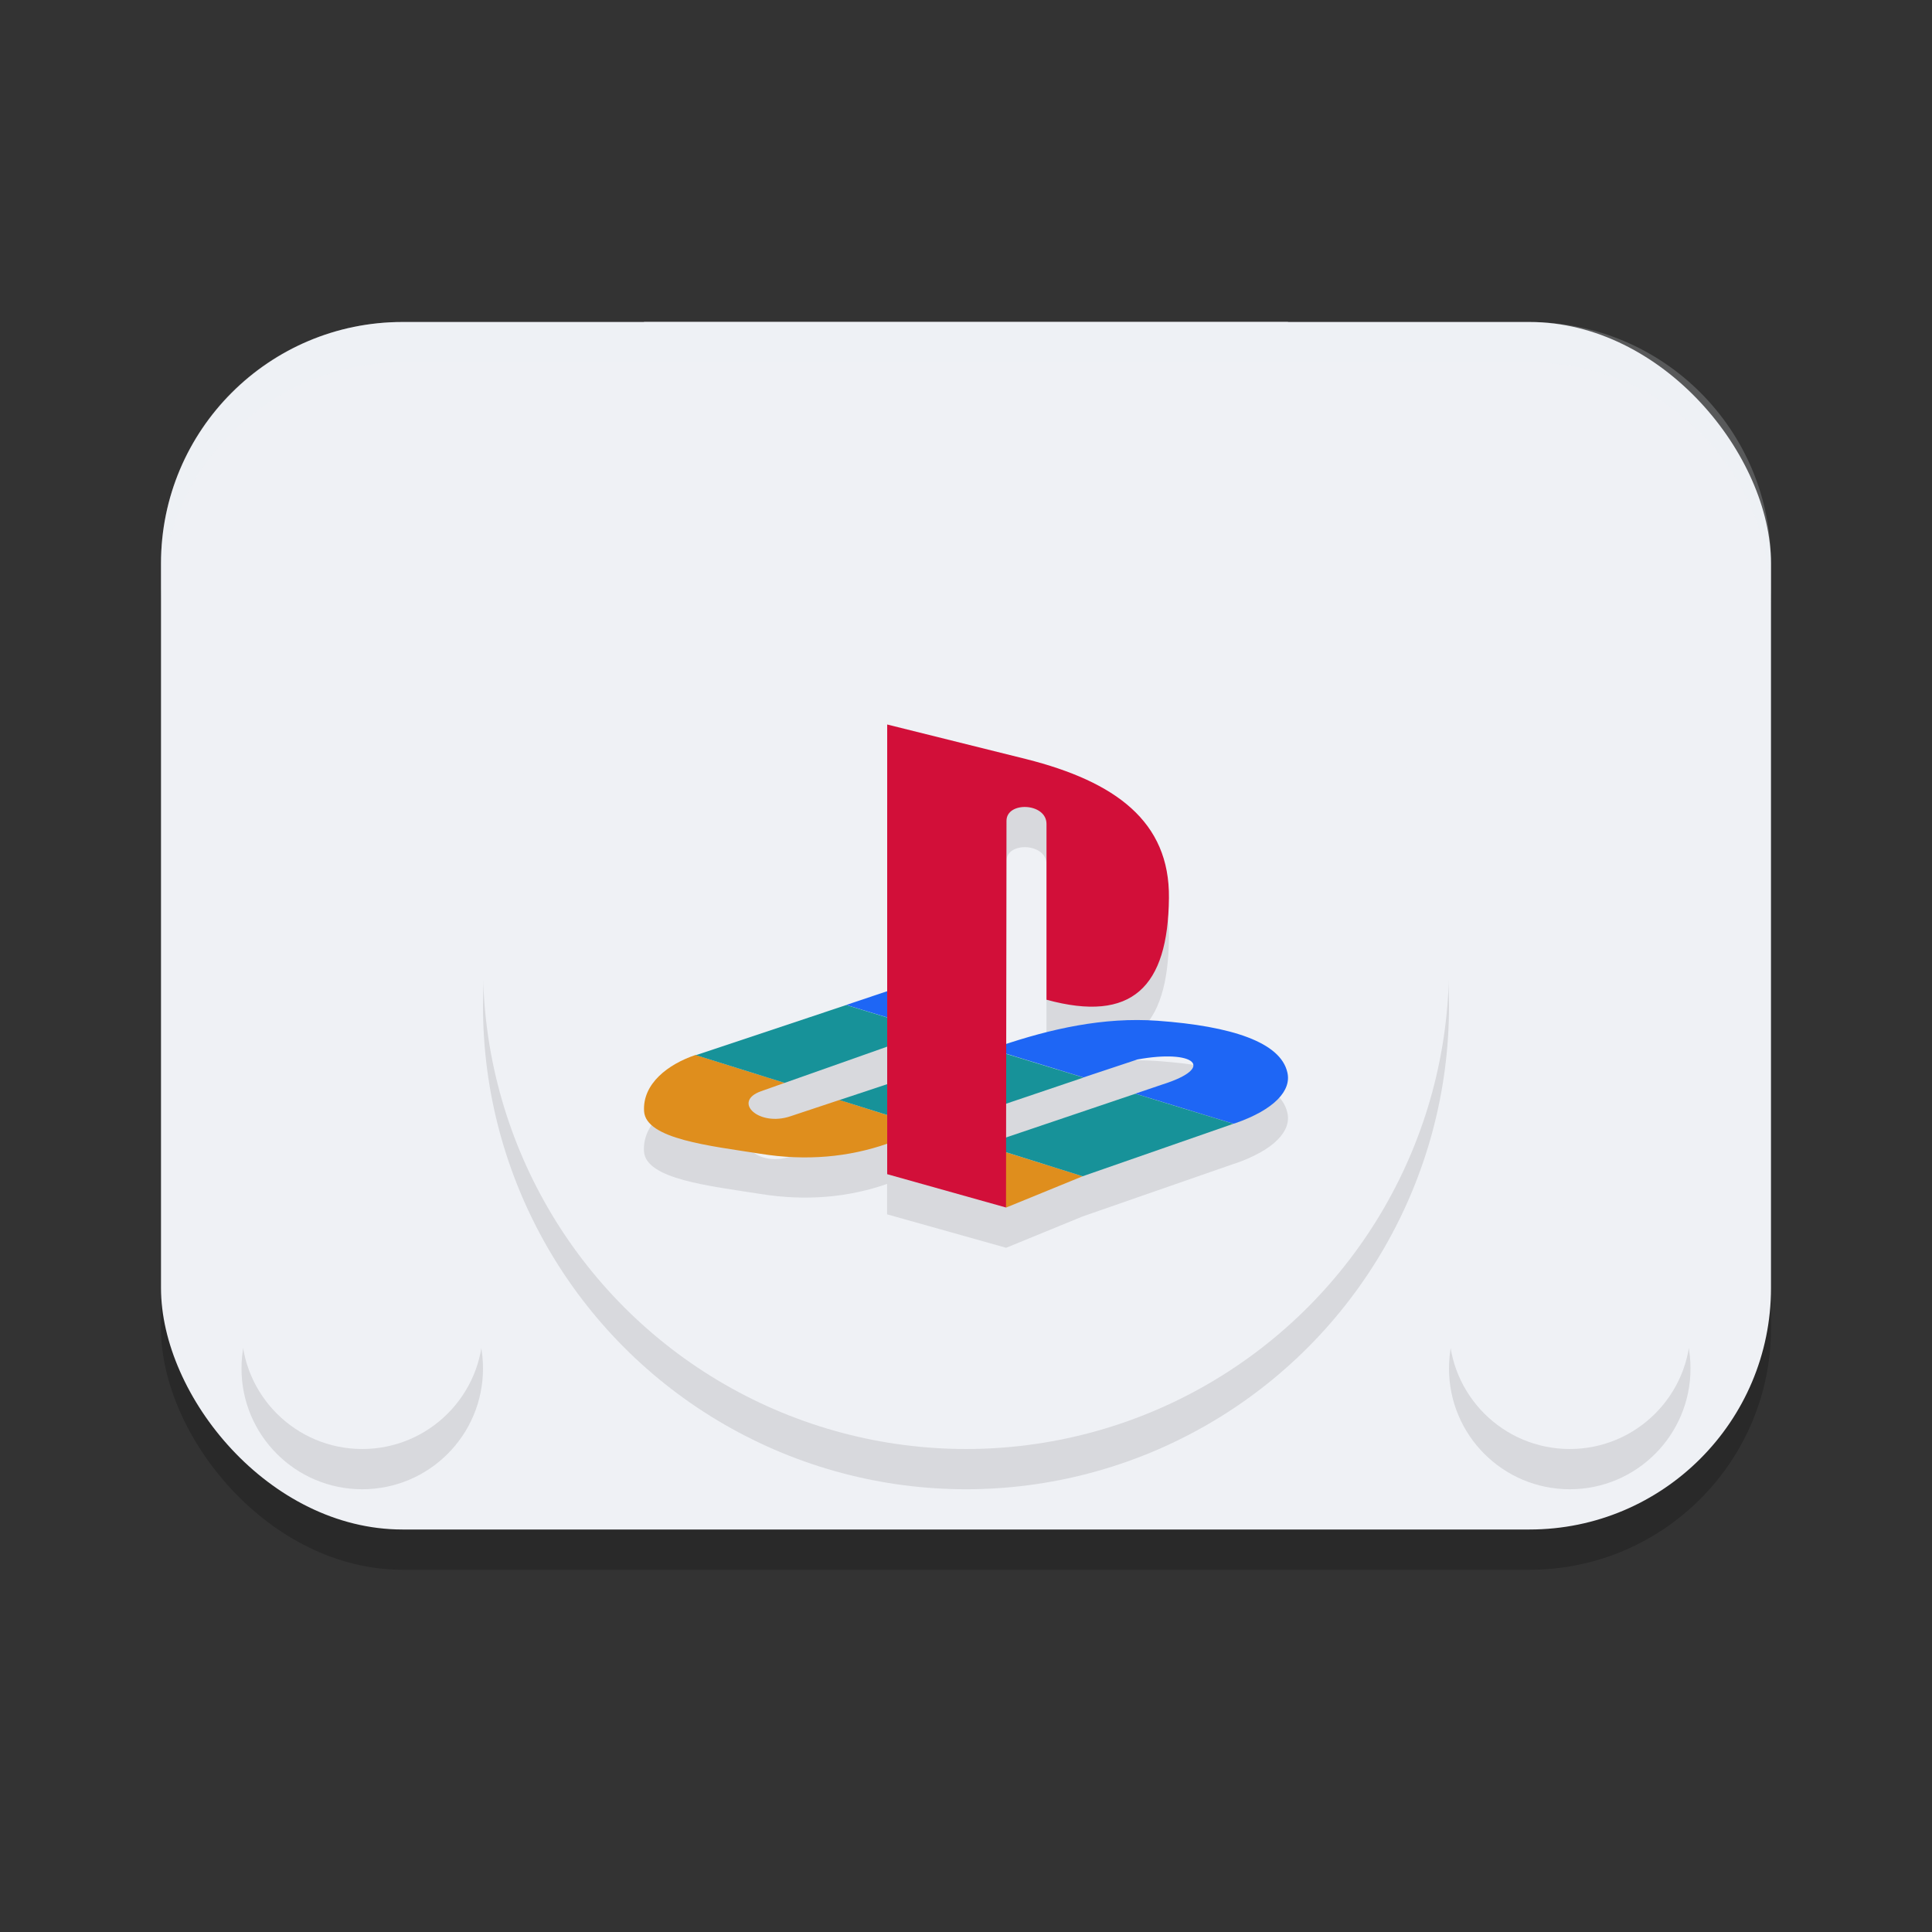 <svg xmlns="http://www.w3.org/2000/svg" width="24" height="24" version="1.1">
 <rect width="100%" height="100%" fill="#333333" stroke="none"/>
 <rect style="opacity:0.2" width="20" height="15" x="2" y="4.5" rx="3" ry="3"/>
 <rect style="fill:#eff1f5" width="20" height="15" x="2" y="4" rx="3" ry="3"/>
 <circle style="opacity:0.1" cx="12" cy="12.5" r="6"/>
 <circle style="fill:#eff1f5" cx="12" cy="12" r="6"/>
 <path style="opacity:0.1" d="m 11.021,9.5 v 3.313 l -0.509,0.171 -1.846,0.615 c -0.005,0 -0.016,0.006 -0.026,0.006 -0.341,0.114 -0.661,0.357 -0.64,0.698 0.021,0.347 0.824,0.43 1.442,0.528 0.577,0.093 1.101,0.042 1.578,-0.124 v 0.378 L 12.497,15.5 H 12.5 l 0.949,-0.389 1.872,-0.651 0.021,-0.006 c 0.493,-0.171 0.703,-0.409 0.65,-0.632 -0.084,-0.373 -0.687,-0.574 -1.615,-0.642 -0.637,-0.045 -1.264,0.088 -1.878,0.29 l 0.004,-2.772 C 12.5,10.451 13,10.47 13,10.734 v 2.185 c 1.062,0.29 1.51,-0.156 1.521,-1.264 0.011,-0.953 -0.666,-1.446 -1.772,-1.726 z m 0,4.002 v 0.466 l -0.593,0.196 -0.608,0.202 c -0.393,0.135 -0.729,-0.181 -0.367,-0.311 l 0.294,-0.104 z m 3.549,0.124 c 0.344,0.019 0.377,0.187 -0.13,0.347 l -0.336,0.114 -1.606,0.542 10e-4,-0.419 0.961,-0.325 0.671,-0.223 c 0.176,-0.032 0.325,-0.043 0.439,-0.036 z"/>
 <rect style="fill:#eff1f5" width="8" height="6" x="8" y="4"/>
 <circle style="opacity:0.1" cx="4.5" cy="17" r="1.5"/>
 <circle style="fill:#eff1f5" cx="4.5" cy="16.5" r="1.5"/>
 <circle style="opacity:0.1" cx="19.5" cy="17" r="1.5"/>
 <circle style="fill:#eff1f5" cx="19.5" cy="16.5" r="1.5"/>
 <path style="opacity:0.2;fill:#eff1f5" d="M 5,4 C 3.338,4 2,5.338 2,7 v 0.5 c 0,-1.662 1.338,-3 3,-3 h 14 c 1.662,0 3,1.338 3,3 V 7 C 22,5.338 20.662,4 19,4 Z"/>
 <path style="fill:#df8e1d" d="M 10.429,13.664 9.821,13.866 C 9.427,14.001 9.092,13.685 9.453,13.556 L 9.747,13.452 8.641,13.105 c -0.341,0.114 -0.661,0.357 -0.64,0.699 0.021,0.347 0.823,0.43 1.442,0.528 0.577,0.093 1.101,0.041 1.578,-0.124 V 13.851 Z M 12.5,15 13.449,14.612 12.311,14.255 12.497,15 Z"/>
 <path style="fill:#1e66f5" d="m 15.321,13.959 0.021,-0.005 c 0.493,-0.171 0.703,-0.409 0.65,-0.632 -0.084,-0.373 -0.687,-0.575 -1.615,-0.642 -0.666,-0.047 -1.321,0.098 -1.961,0.316 l -0.105,0.036 1.148,0.352 0.671,-0.223 c 0.703,-0.129 0.986,0.098 0.309,0.311 l -0.336,0.114 z m -4.3,-1.646 -0.509,0.171 0.509,0.155 z"/>
 <path style="fill:#179299" d="m 13.449,14.612 1.872,-0.652 -1.217,-0.373 -1.793,0.606 v 0.062 z m -2.428,-1.144 -0.593,0.197 0.593,0.186 z m 1.29,0.306 v -0.74 l 1.148,0.352 z M 9.747,13.452 11.021,13.002 v -0.362 l -0.509,-0.155 -1.846,0.616 c -0.005,0 -0.016,0.005 -0.026,0.005 z"/>
 <path style="fill:#d20f39" d="M 12.503,10.198 12.497,15 11.021,14.586 V 9 l 1.728,0.43 c 1.106,0.28 1.783,0.773 1.772,1.726 -0.011,1.108 -0.459,1.553 -1.521,1.263 v -2.184 c 0,-0.264 -0.5,-0.284 -0.497,-0.036 z"/>
</svg>
